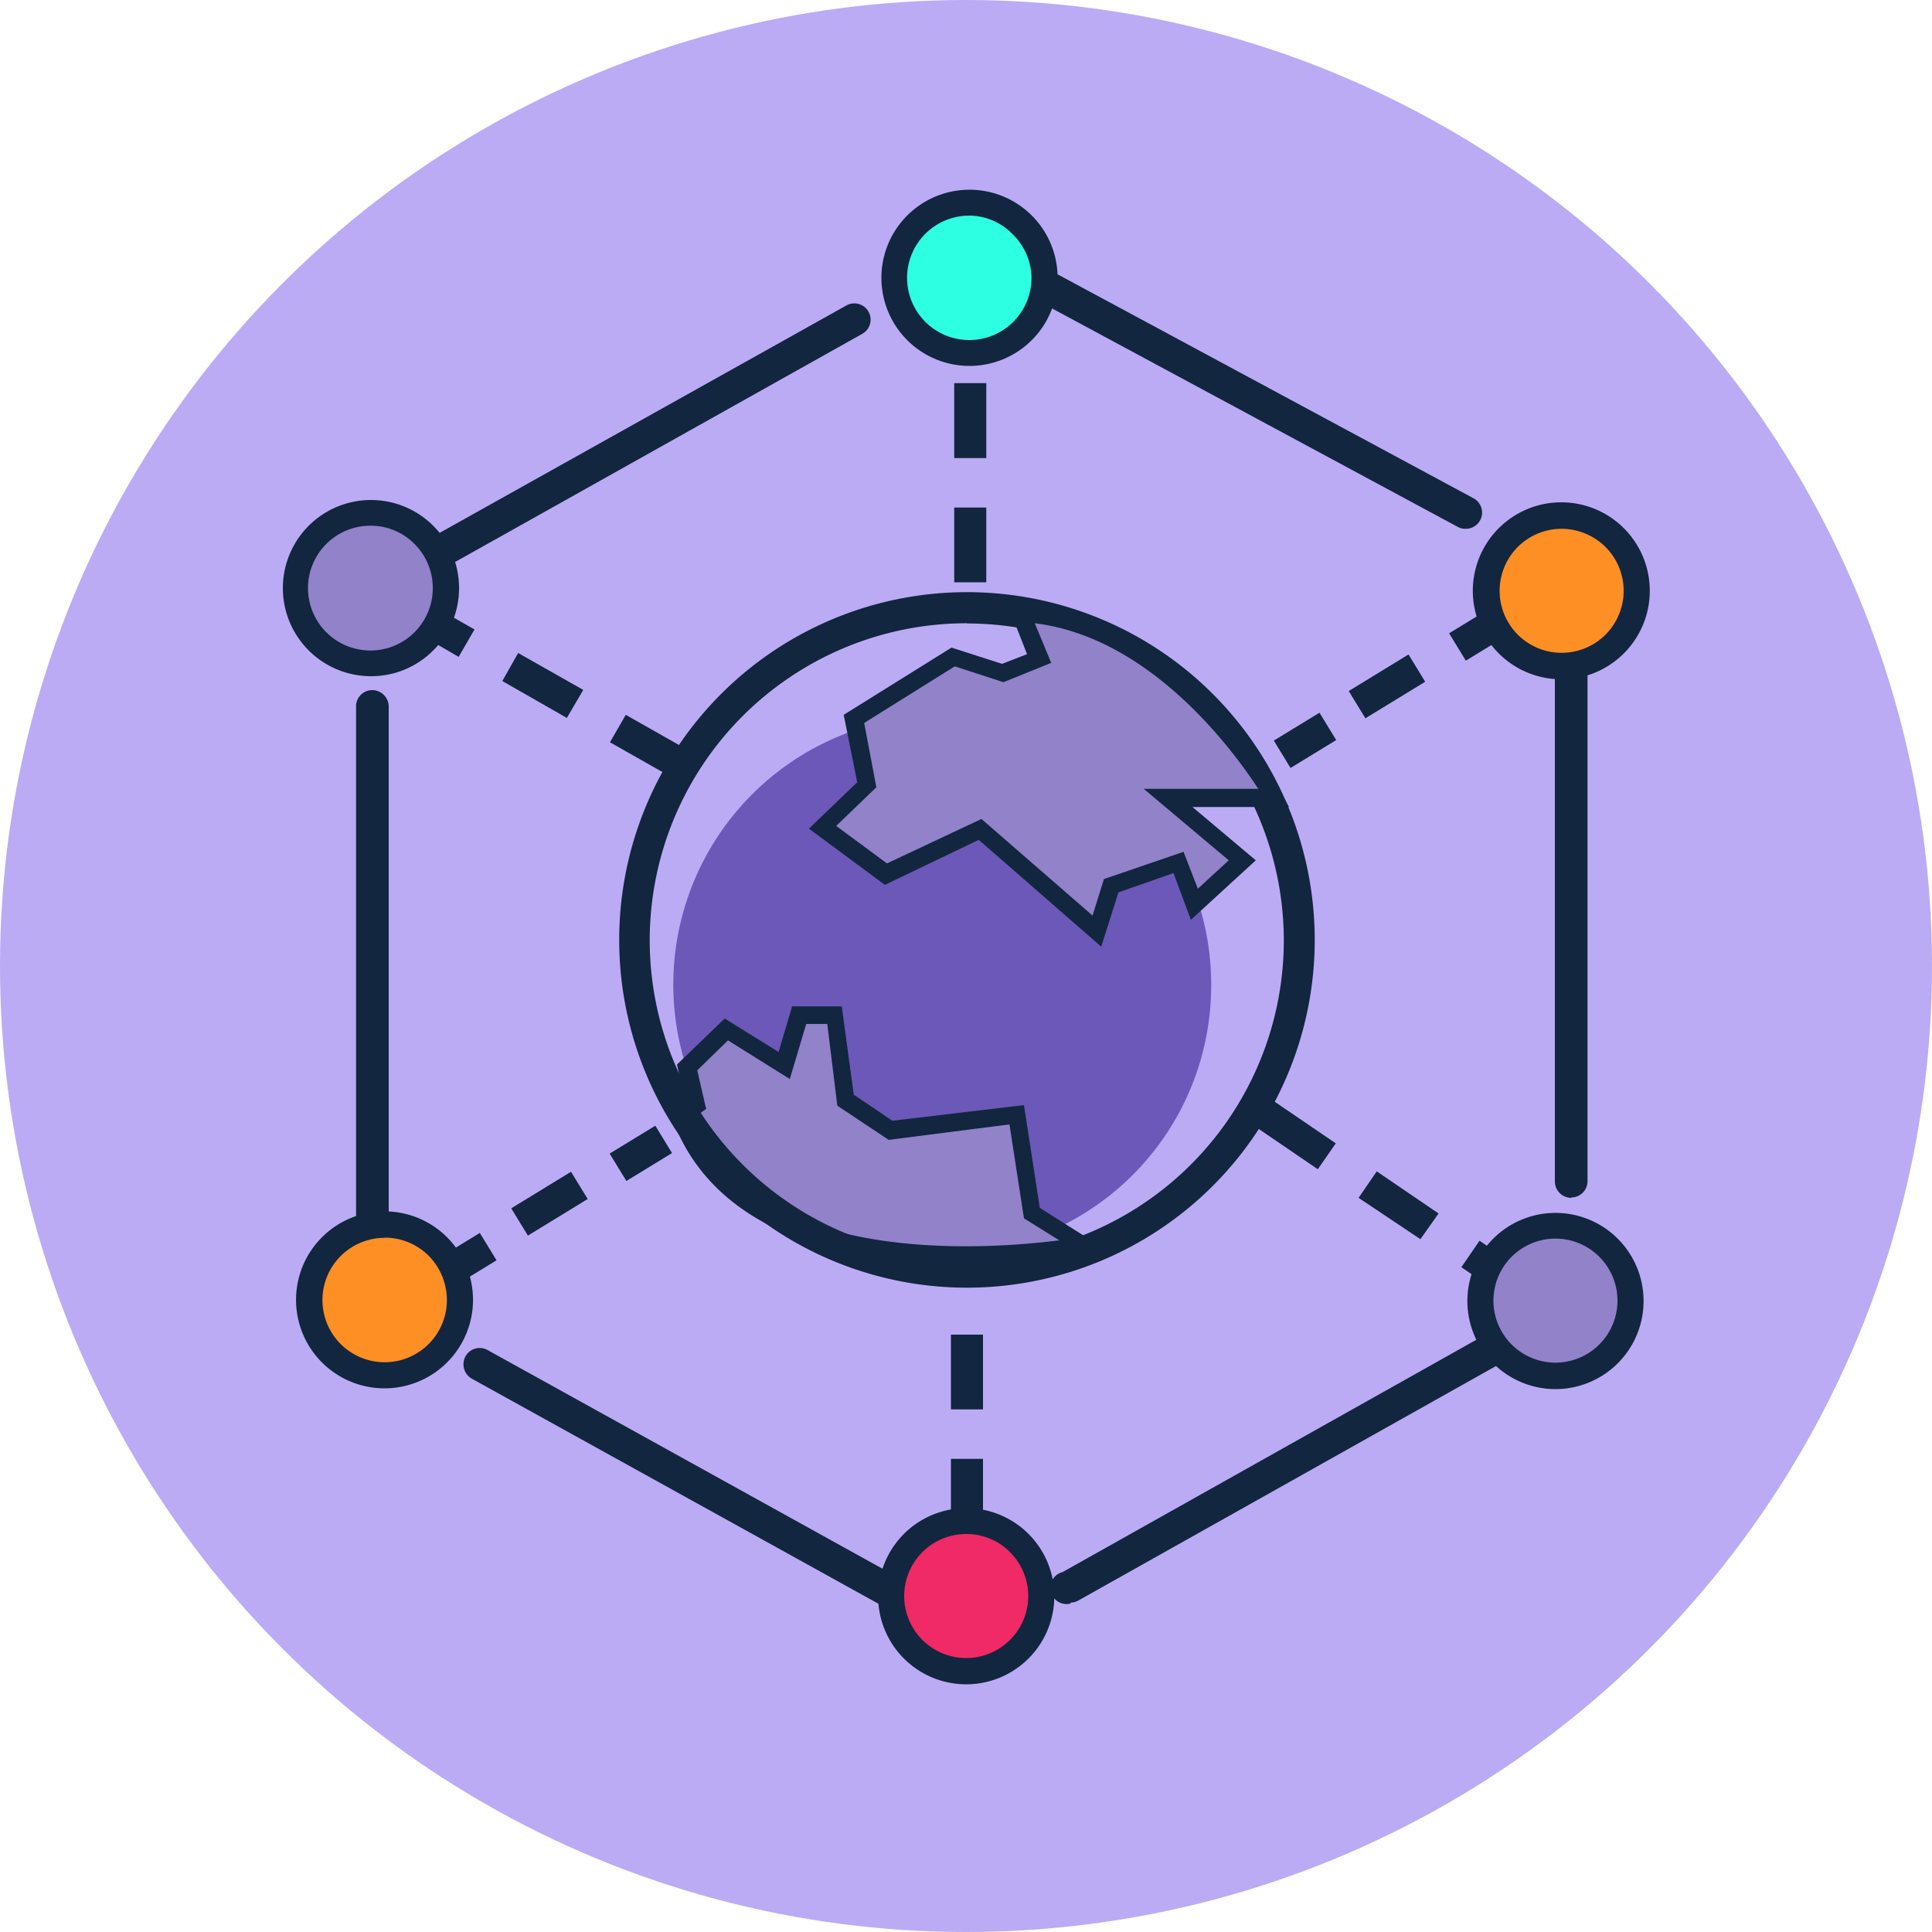 <svg id="Layer_1" data-name="Layer 1" xmlns="http://www.w3.org/2000/svg" xmlns:xlink="http://www.w3.org/1999/xlink" width="100" height="100" viewBox="0 0 100 100">
  <defs>
    <style>
      .cls-1 {
        fill: none;
      }

      .cls-2 {
        fill: #bbabf5;
      }

      .cls-3 {
        clip-path: url(#clip-path);
      }

      .cls-4 {
        fill: #12263f;
      }

      .cls-5 {
        fill: #fd8f25;
      }

      .cls-6 {
        fill: #ef2a66;
      }

      .cls-7 {
        fill: #2cffe2;
      }

      .cls-8 {
        fill: #6c58b8;
      }

      .cls-9 {
        fill: #9182ca;
      }
    </style>
    <clipPath id="clip-path">
      <rect class="cls-1" x="14.61" y="9.81" width="70.78" height="77.38"/>
    </clipPath>
  </defs>
  <circle class="cls-2" cx="50" cy="50" r="50"/>
  <g class="cls-3">
    <g id="Grupo_17430" data-name="Grupo 17430">
      <path id="Trazado_35526" data-name="Trazado 35526" class="cls-4" d="M19.27,64.45a.85.85,0,0,1-.84-.85h0v-27a.84.84,0,0,1,.81-.88.86.86,0,0,1,.88.82v27a.85.85,0,0,1-.85.85h0"/>
      <path id="Trazado_35527" data-name="Trazado 35527" class="cls-4" d="M45.76,83.06a.8.8,0,0,1-.4-.11L24.42,71.36a.86.86,0,0,1-.33-1.15.84.84,0,0,1,1.15-.33h0L46.17,81.47a.85.85,0,0,1-.4,1.59"/>
      <path id="Trazado_35528" data-name="Trazado 35528" class="cls-4" d="M55.41,83A.84.84,0,0,1,55,81.37L77.28,68.86a.84.84,0,0,1,1.15.32.85.85,0,0,1-.33,1.15L55.82,82.84a.84.84,0,0,1-.41.11"/>
      <path id="Trazado_35529" data-name="Trazado 35529" class="cls-4" d="M81.33,62a.85.85,0,0,1-.85-.85V34.7a.85.85,0,0,1,.82-.87.84.84,0,0,1,.87.81v26.5a.84.84,0,0,1-.84.84"/>
      <path id="Trazado_35530" data-name="Trazado 35530" class="cls-4" d="M75.85,27.37a.79.79,0,0,1-.4-.1L54,15.72a.85.85,0,0,1,.8-1.49L76.25,25.78a.84.84,0,0,1-.4,1.59"/>
      <path id="Trazado_35531" data-name="Trazado 35531" class="cls-4" d="M22.54,29.51a.84.84,0,0,1-.41-1.58L43.81,15.81a.84.84,0,1,1,.82,1.47h0L23,29.4a.88.88,0,0,1-.42.11"/>
      <path id="Trazado_35532" data-name="Trazado 35532" class="cls-5" d="M83.57,33.34a3.9,3.9,0,1,1,0-5.51,3.9,3.9,0,0,1,0,5.51h0"/>
      <path id="Trazado_35533" data-name="Trazado 35533" class="cls-4" d="M80.82,35.16a4.58,4.58,0,1,1,3.23-1.34,4.57,4.57,0,0,1-3.23,1.34m0-7.79a3.21,3.21,0,1,0,2.28.94,3.26,3.26,0,0,0-2.28-.94"/>
      <path id="Trazado_35534" data-name="Trazado 35534" class="cls-5" d="M22.67,70.05a3.9,3.9,0,1,1,0-5.51,3.9,3.9,0,0,1,0,5.51h0"/>
      <path id="Trazado_35535" data-name="Trazado 35535" class="cls-4" d="M19.91,71.86a4.58,4.58,0,1,1,3.23-1.34,4.58,4.58,0,0,1-3.23,1.34m0-7.79a3.22,3.22,0,1,0,3.22,3.22A3.26,3.26,0,0,0,22.19,65a3.22,3.22,0,0,0-2.28-.94"/>
      <path id="Trazado_35536" data-name="Trazado 35536" class="cls-6" d="M52.72,85.37a3.9,3.9,0,1,1,0-5.51h0a3.9,3.9,0,0,1,0,5.51h0"/>
      <path id="Trazado_35537" data-name="Trazado 35537" class="cls-4" d="M50,87.18a4.56,4.56,0,1,1,3.23-1.33A4.57,4.57,0,0,1,50,87.18m0-7.78a3.21,3.21,0,1,0,2.28.94A3.17,3.17,0,0,0,50,79.4"/>
      <path id="Trazado_35538" data-name="Trazado 35538" class="cls-7" d="M52.92,17.13a3.9,3.9,0,1,1,0-5.51h0a3.9,3.9,0,0,1,0,5.51h0"/>
      <path id="Trazado_35539" data-name="Trazado 35539" class="cls-4" d="M50.17,18.94a4.56,4.56,0,1,1,3.23-1.33,4.56,4.56,0,0,1-3.23,1.33m0-7.78a3.22,3.22,0,1,0,3.22,3.21,3.19,3.19,0,0,0-1-2.27,3.14,3.14,0,0,0-2.27-.94"/>
      <path id="Trazado_35540" data-name="Trazado 35540" class="cls-8" d="M62.69,51.05a13.92,13.92,0,1,0-14,13.83h.1A13.87,13.87,0,0,0,62.69,51.05"/>
      <path id="Trazado_35541" data-name="Trazado 35541" class="cls-9" d="M35.27,57.73l.77-.5-.44-2,2-2,3,1.86.77-2.6h1.84l.58,4.37,2.35,1.56,6.45-.78.79,5.09,2.66,1.68s-17.2,3.27-20.79-6.74"/>
      <path id="Trazado_35542" data-name="Trazado 35542" class="cls-4" d="M49.92,65.44c-.93,0-1.93,0-3-.13-6.4-.58-10.59-3.15-12.13-7.43l-.12-.33.8-.53-.43-1.92,2.47-2.38,2.79,1.73.7-2.36h2.57l.62,4.57,2,1.35L53,57.2l.82,5.32,3.47,2.19-1.14.21a36.14,36.14,0,0,1-6.23.53M35.83,57.91c3.1,7.66,15.1,6.78,19,6.29L53,63.06l-.75-4.86L46,59l-2.66-1.77L42.82,53H41.73l-.85,2.85-3.2-2L36.09,55.4l.46,2Z"/>
      <path id="Trazado_35543" data-name="Trazado 35543" class="cls-4" d="M50.05,66.65a18,18,0,1,1,18-18h0a18,18,0,0,1-18,18m0-34.39a16.41,16.41,0,1,0,16.4,16.41h0a16.42,16.42,0,0,0-16.4-16.4"/>
      <path id="Trazado_35544" data-name="Trazado 35544" class="cls-9" d="M52.8,31.78l1,2.32-1.88.73L49.31,34l-5.14,3.21.64,3.39-2.29,2.2,3.28,2.43,4.88-2.34,6,5.26.73-2.33,3.48-1.19.82,2.2,2.48-2.27L60.4,41.33h5.49s-5.12-9.14-13.09-9.55"/>
      <path id="Trazado_35545" data-name="Trazado 35545" class="cls-4" d="M57,49l-6.34-5.53-4.86,2.33-3.93-2.91,2.5-2.4L43.67,37l5.58-3.48,2.62.84,1.29-.5-1-2.55.72,0c3.37.18,6.78,1.93,9.83,5.07a25.16,25.16,0,0,1,3.63,4.71l.38.68h-5l3.28,2.76-3.36,3.08-.9-2.42-2.85,1Zm-6.2-6.61,5.75,5,.59-1.89,4.12-1.41L62,46l1.6-1.47-4.4-3.7h5.93c-1.31-2-5.58-7.84-11.57-8.57l.85,2.05-2.47,1-2.52-.82-4.69,2.93.63,3.33-2.08,2,2.63,1.94Z"/>
      <path id="Trazado_35546" data-name="Trazado 35546" class="cls-4" d="M51.05,30.14H49.39V26.27h1.66Zm0-6.43H49.39V19.83h1.66Z"/>
      <rect id="Rectángulo_3502" data-name="Rectángulo 3502" class="cls-4" x="22.7" y="64.42" width="2.77" height="1.66" transform="translate(-30.49 22.13) rotate(-31.43)"/>
      <rect id="Rectángulo_3503" data-name="Rectángulo 3503" class="cls-4" x="26.81" y="61.64" width="3.64" height="1.66" transform="matrix(0.85, -0.52, 0.52, 0.85, -28.38, 24.09)"/>
      <rect id="Rectángulo_3504" data-name="Rectángulo 3504" class="cls-4" x="31.78" y="58.87" width="2.77" height="1.66" transform="translate(-26.26 26.05) rotate(-31.43)"/>
      <path id="Trazado_35547" data-name="Trazado 35547" class="cls-4" d="M77.82,67.08l-2.18-1.49.94-1.37,2.18,1.49Zm-4.3-2.94L70.32,62l.94-1.37,3.2,2.18Zm-5.31-3.62L65,58.33,65.94,57l3.2,2.18Z"/>
      <rect id="Rectángulo_3505" data-name="Rectángulo 3505" class="cls-4" x="75.24" y="31.94" width="2.77" height="1.66" transform="translate(-5.85 44.76) rotate(-31.43)"/>
      <rect id="Rectángulo_3506" data-name="Rectángulo 3506" class="cls-4" x="70.26" y="34.71" width="3.64" height="1.66" transform="matrix(0.85, -0.52, 0.52, 0.85, -7.96, 42.8)"/>
      <rect id="Rectángulo_3507" data-name="Rectángulo 3507" class="cls-4" x="66.16" y="37.49" width="2.77" height="1.66" transform="translate(-10.07 40.83) rotate(-31.42)"/>
      <path id="Trazado_35548" data-name="Trazado 35548" class="cls-4" d="M34.94,40.33l-3.37-1.91L32.39,37l3.37,1.91Zm-5.6-3.17L26,35.25l.82-1.45,3.37,1.91ZM23.74,34,21,32.41,21.78,31l2.78,1.58Z"/>
      <path id="Trazado_35549" data-name="Trazado 35549" class="cls-4" d="M50.88,79.39H49.22V75.51h1.66Zm0-6.44H49.22V69.08h1.66Z"/>
      <path id="Trazado_35550" data-name="Trazado 35550" class="cls-9" d="M21.94,33.18a3.9,3.9,0,1,1,0-5.51,3.9,3.9,0,0,1,0,5.51h0"/>
      <path id="Trazado_35551" data-name="Trazado 35551" class="cls-4" d="M19.18,35a4.56,4.56,0,1,1,3.24-1.33A4.52,4.52,0,0,1,19.18,35m0-7.79a3.23,3.23,0,1,0,2.28.95,3.19,3.19,0,0,0-2.28-.95"/>
      <path id="Trazado_35552" data-name="Trazado 35552" class="cls-9" d="M83.26,70.08a3.9,3.9,0,1,1,0-5.51,3.88,3.88,0,0,1,0,5.51h0"/>
      <path id="Trazado_35553" data-name="Trazado 35553" class="cls-4" d="M80.5,71.9a4.56,4.56,0,1,1,3.24-1.34A4.58,4.58,0,0,1,80.5,71.9m0-7.79a3.21,3.21,0,1,0,2.28.94,3.22,3.22,0,0,0-2.28-.94"/>
    </g>
  </g>
</svg>
